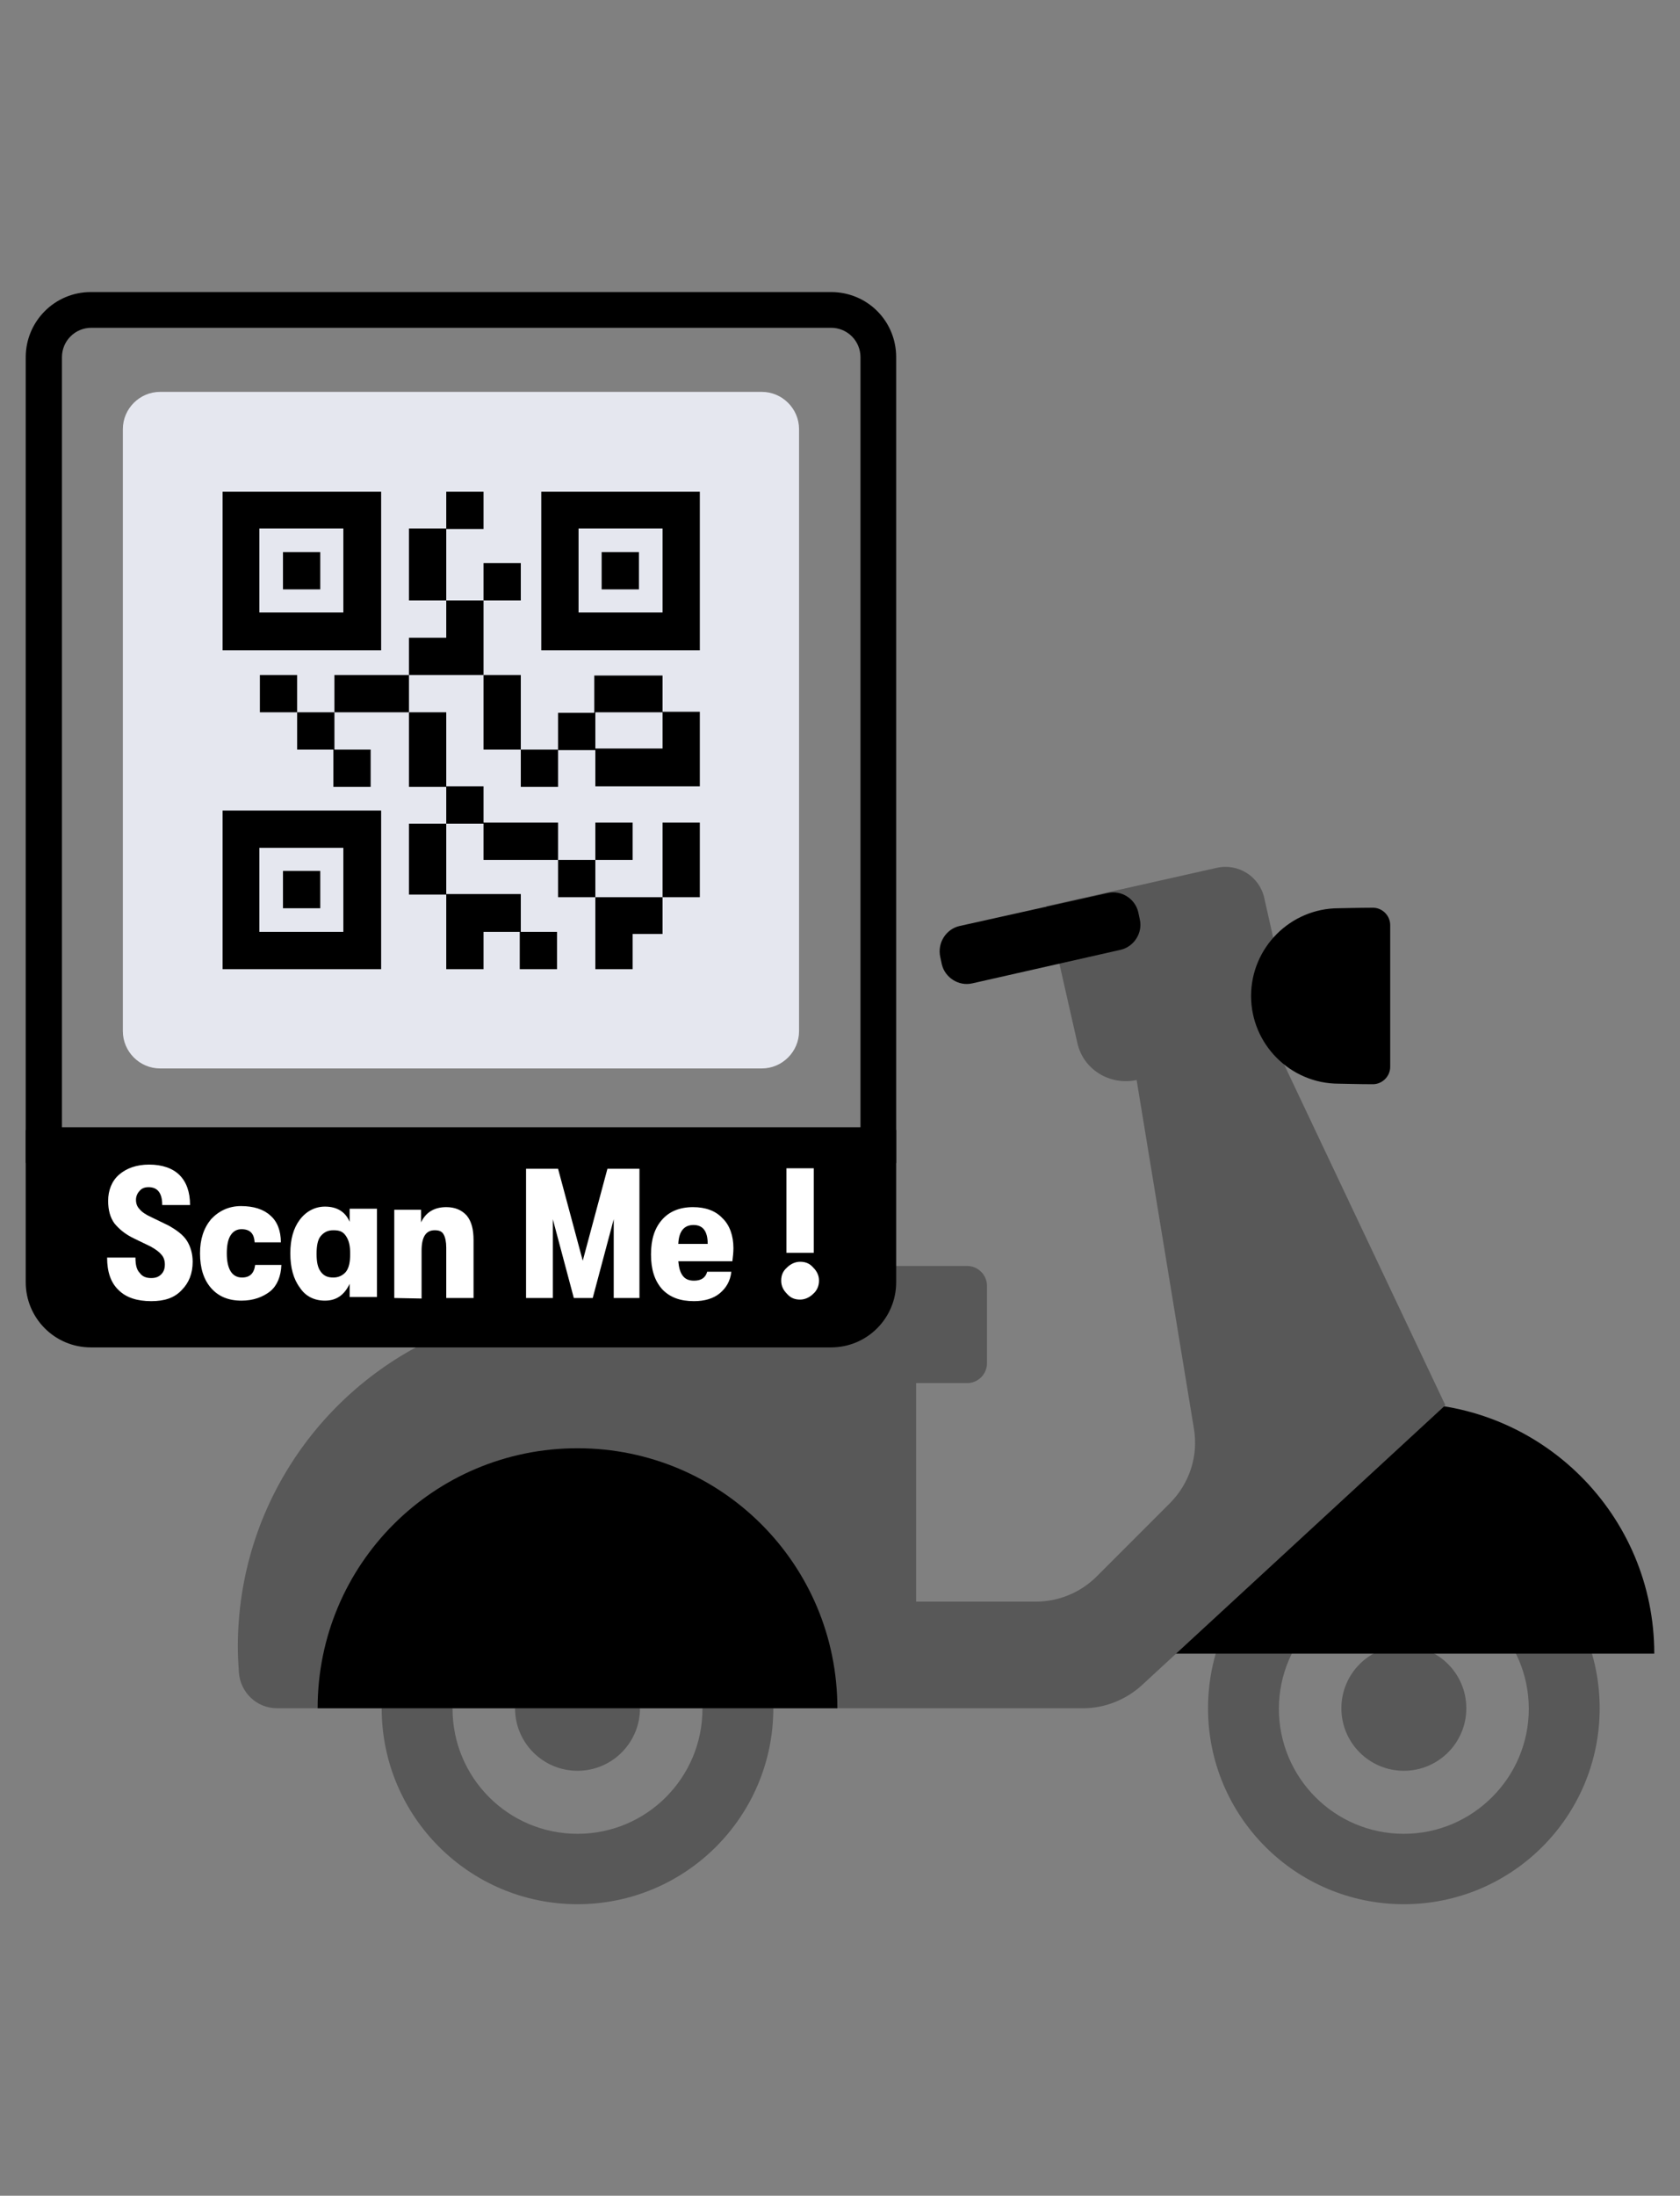 <?xml version="1.0" encoding="utf-8"?>
<!-- Generator: Adobe Illustrator 24.1.2, SVG Export Plug-In . SVG Version: 6.00 Build 0)  -->
<svg version="1.1" id="TEXTO" xmlns="http://www.w3.org/2000/svg" xmlns:xlink="http://www.w3.org/1999/xlink" x="0px" y="0px"
	 viewBox="0 0 320 418" style="enable-background:new 0 0 320 418;" xml:space="preserve">
<rect x="0" y="0" width="320" height="418" fill="#808080" stroke="none"/>
<style type="text/css">
	.st0{fill:#585858;}
	.st1{fill:#E5E7EF;}
	.st2{fill:#FFFFFF;}
</style>
<g>
	<g>
		<path class="st0" d="M267.4,287.9c-20.6,0-37.3,16.7-37.3,37.3c0,20.6,16.7,37.3,37.3,37.3s37.3-16.7,37.3-37.3
			C304.7,304.6,288,287.9,267.4,287.9z M267.4,349.1c-13.2,0-23.8-10.7-23.8-23.8s10.7-23.8,23.8-23.8s23.8,10.7,23.8,23.8
			S280.5,349.1,267.4,349.1z"/>
		<circle class="st0" cx="267.4" cy="325.2" r="11.9"/>
	</g>
	<g>
		<path class="st0" d="M110,287.9c-20.6,0-37.3,16.7-37.3,37.3c0,20.6,16.7,37.3,37.3,37.3s37.3-16.7,37.3-37.3
			C147.3,304.6,130.6,287.9,110,287.9z M110,349.1c-13.2,0-23.8-10.7-23.8-23.8s10.7-23.8,23.8-23.8s23.8,10.7,23.8,23.8
			S123.2,349.1,110,349.1z"/>
		<circle class="st0" cx="110" cy="325.2" r="11.9"/>
	</g>
	<path d="M315.1,314.8L315.1,314.8c0-26.4-21.4-47.7-47.7-47.7s-47.7,21.4-47.7,47.7c0,0,0,0,0,0H315.1L315.1,314.8z"/>
	<path class="st0" d="M275.3,267.5l-32.1-67.8l3.9-0.9l-6.3-27.9c-0.9-4-4.9-6.6-9-5.7l-32.5,7.3l5.9,26c1.1,5.1,6.2,8.2,11.3,7.1
		l0,0l10.9,66.3c0.9,5.2-0.8,10.5-4.6,14.3l-13.9,13.9c-3.1,3.1-7.3,4.8-11.6,4.8h-22.8v-41.6h9.7c2.1,0,3.8-1.7,3.8-3.8v-14.7
		c0-2.1-1.7-3.8-3.8-3.8H89.6c-2.1,0-3.8,1.7-3.8,3.8v8.6C62,263,45.3,286.3,45.3,313.5c0,1.6,0.1,3.3,0.2,4.9
		c0.3,3.8,3.4,6.8,7.3,6.8h153.5c4.1,0,8.1-1.6,11.1-4.3l57.7-53.2l0-0.1L275.3,267.5L275.3,267.5z"/>
	<path d="M182.7,176.3L211,170c2.6-0.6,5.2,1.1,5.8,3.6l0.3,1.4c0.6,2.6-1.1,5.2-3.6,5.8l-28.3,6.4c-2.6,0.6-5.2-1.1-5.8-3.6
		l-0.3-1.4C178.5,179.5,180.2,176.9,182.7,176.3z"/>
	<path d="M264.8,176.1c0-1.8-1.5-3.3-3.3-3.3c-2.6,0-5.9,0.1-6.5,0.1c-9.2,0-16.7,7.5-16.7,16.7c0,9.2,7.5,16.7,16.7,16.7
		c0.7,0,3.9,0.1,6.5,0.1c1.8,0,3.3-1.5,3.3-3.3V176.1z"/>
	<path d="M159.5,325.2C159.5,325.2,159.5,325.2,159.5,325.2c0-27.4-22.1-49.5-49.5-49.5s-49.5,22.1-49.5,49.5v0H159.5L159.5,325.2z"
		/>
</g>
<path d="M158.3,62.4c3.1,0,5.6,2.5,5.6,5.6v146.6H11.8V68c0-3.1,2.5-5.6,5.6-5.6H158.3 M158.3,55.6h-141c-6.9,0-12.4,5.6-12.4,12.4
	v153.4h165.8V68C170.7,61.1,165.2,55.6,158.3,55.6L158.3,55.6z"/>
<path d="M158.3,256.5h-141c-6.9,0-12.4-5.6-12.4-12.4v-29h165.8v29C170.7,250.9,165.2,256.5,158.3,256.5L158.3,256.5z"/>
<g>
	<path class="st1" d="M30.5,74.6h114.6c3.9,0,7.1,3.2,7.1,7.1v114.6c0,3.9-3.2,7.1-7.1,7.1H30.5c-3.9,0-7.1-3.2-7.1-7.1V81.7
		C23.4,77.8,26.6,74.6,30.5,74.6z"/>
	<path d="M72.6,93.6H42.4v30.2h30.2V93.6L72.6,93.6z M65.4,116.6h-16v-16h16V116.6z"/>
	<rect x="53.9" y="105.1" width="7.1" height="7.1"/>
	<path d="M133.3,93.6h-30.2v30.2h30.2V93.6z M126.2,116.6h-16v-16h16V116.6z"/>
	<rect x="114.6" y="105.1" width="7.1" height="7.1"/>
	<path d="M72.6,154.3H42.4v30.2h30.2V154.3L72.6,154.3z M65.4,177.4h-16v-16h16V177.4z"/>
	<rect x="53.9" y="165.8" width="7.1" height="7.1"/>
	<rect x="49.5" y="128.5" width="7.1" height="7.1"/>
	<polygon points="63.5,142.7 63.5,149.8 70.6,149.8 70.6,142.7 63.7,142.7 63.7,135.6 56.6,135.6 56.6,142.7 	"/>
	<rect x="92.1" y="107.2" width="7.1" height="7.1"/>
	<rect x="77.9" y="100.6" width="7.1" height="13.7"/>
	<rect x="85" y="93.6" width="7.1" height="7.1"/>
	<polygon points="92.1,114.3 85,114.3 85,121.4 77.9,121.4 77.9,128.5 92.1,128.5 	"/>
	<polygon points="85,149.8 85,156.8 92.1,156.8 92.1,163.7 106.3,163.7 106.3,156.6 92.1,156.6 92.1,149.7 85,149.7 85,135.6 
		77.9,135.6 77.9,149.8 	"/>
	<rect x="92.1" y="128.5" width="7.1" height="14.2"/>
	<path d="M113.4,149.7h19.9v-14.2h-7.1v-6.9h-13v7.1h-6.9v7.1h7.1L113.4,149.7L113.4,149.7L113.4,149.7z M113.4,135.6h12.8v6.9
		h-12.8L113.4,135.6L113.4,135.6z"/>
	<rect x="126.2" y="156.6" width="7.1" height="14.2"/>
	<rect x="99.2" y="142.7" width="7.1" height="7.1"/>
	<rect x="106.3" y="163.7" width="7.1" height="7.1"/>
	<rect x="113.4" y="156.6" width="7.1" height="7.1"/>
	<polygon points="120.5,184.5 120.5,177.8 126.2,177.8 126.2,170.8 113.4,170.8 113.4,184.5 	"/>
	<rect x="77.9" y="156.8" width="7.1" height="13.5"/>
	<polygon points="92.1,184.5 92.1,177.4 99,177.4 99,184.5 106.1,184.5 106.1,177.4 99.2,177.4 99.2,170.2 85,170.2 85,184.5 	"/>
	<rect x="63.7" y="128.5" width="14.2" height="7.1"/>
</g>
<g>
	<path class="st2" d="M28.8,247.7c-2.7,0-4.8-0.7-6.2-2.1c-1.5-1.4-2.2-3.5-2.2-6.2h5.4c0,1.3,0.2,2.3,0.8,2.9c0.5,0.7,1.2,1,2.2,1
		c0.8,0,1.4-0.2,1.9-0.7c0.5-0.5,0.7-1.1,0.7-1.9c0-0.7-0.2-1.4-0.7-1.9c-0.4-0.5-1.1-1-2-1.5l-3.1-1.5c-1.7-0.8-2.9-1.8-3.8-2.9
		c-0.8-1.1-1.2-2.5-1.2-4.3c0-2,0.7-3.8,2.1-5c1.4-1.2,3.3-1.9,5.7-1.9c2.5,0,4.5,0.7,5.8,2c1.3,1.3,2,3.2,2,5.7h-5.3
		c0-2.3-0.9-3.4-2.6-3.4c-0.7,0-1.3,0.2-1.7,0.7c-0.4,0.4-0.7,1-0.7,1.7s0.2,1.3,0.7,1.8c0.4,0.5,1.1,1,2.2,1.5l3.3,1.6
		c1.6,0.9,2.8,1.8,3.5,2.9c0.7,1.1,1.1,2.5,1.1,4c0,2.2-0.7,4-2.1,5.4C33.2,247.1,31.3,247.7,28.8,247.7z"/>
	<path class="st2" d="M46,247.6c-2.5,0-4.4-0.8-5.8-2.4c-1.4-1.6-2.1-3.8-2.1-6.6c0-2.7,0.7-4.8,2.1-6.5c1.5-1.6,3.4-2.5,5.7-2.5
		c2.4,0,4.3,0.6,5.6,1.8c1.3,1.1,2,2.9,2,5.1h-5c-0.1-1.7-0.9-2.5-2.5-2.5c-0.9,0-1.6,0.4-2.1,1.2c-0.5,0.8-0.7,2-0.7,3.4
		c0,3,1,4.6,2.9,4.6c1.5,0,2.3-0.8,2.5-2.4h5c-0.1,2.2-0.8,3.9-2.1,5C50.1,246.9,48.3,247.6,46,247.6z"/>
	<path class="st2" d="M61.9,247.6c-2,0-3.7-0.8-4.8-2.5c-1.2-1.6-1.8-3.8-1.8-6.5c0-2.7,0.6-4.8,1.8-6.4c1.2-1.6,2.9-2.5,4.8-2.5
		c2.3,0,3.9,1,4.7,2.9v-2.5h5.2v16.8h-5.2v-2.5C65.6,246.5,64.1,247.6,61.9,247.6z M63.5,243.2c1,0,1.8-0.4,2.4-1.1
		c0.6-0.8,0.8-1.9,0.8-3.4c0-1.5-0.2-2.5-0.8-3.4s-1.3-1.1-2.4-1.1c-1.1,0-1.8,0.4-2.4,1.1s-0.8,1.9-0.8,3.4c0,1.5,0.2,2.6,0.8,3.4
		S62.4,243.2,63.5,243.2z"/>
	<path class="st2" d="M75.1,247.1v-16.8h5.1v2.4c0.9-1.9,2.5-2.9,4.8-2.9c1.6,0,2.9,0.5,3.9,1.6c0.9,1.1,1.3,2.6,1.3,4.7v11h-5.2
		v-9.6c0-1.1-0.2-2-0.5-2.5c-0.3-0.6-0.9-0.8-1.7-0.8c-1.7,0-2.5,1.3-2.5,3.9v9.1L75.1,247.1L75.1,247.1L75.1,247.1z"/>
	<path class="st2" d="M100.2,247.1v-24.6h6.1l4.7,17.5l4.7-17.5h6.1v24.6h-4.9v-15l-4,15h-3.6l-4-15v15H100.2z"/>
	<path class="st2" d="M139.7,237.6c0,0.9-0.1,1.6-0.2,2.5h-10.3c0.1,1.1,0.3,2,0.8,2.7s1.2,1,2.2,1c1.4,0,2.2-0.6,2.5-1.7h4.6
		c-0.2,1.8-1,3.1-2.2,4.1c-1.2,1-2.9,1.5-4.9,1.5c-2.6,0-4.6-0.7-6.1-2.3c-1.4-1.6-2.1-3.7-2.1-6.6c0-2.9,0.7-5,2.1-6.6
		c1.4-1.6,3.4-2.4,5.9-2.4c2.4,0,4.3,0.7,5.6,2.1C139,233.2,139.7,235.3,139.7,237.6z M129.2,236.8h5.6c0-2.4-0.9-3.6-2.7-3.6
		S129.3,234.4,129.2,236.8z"/>
	<path class="st2" d="M154.9,246.3c-0.7,0.7-1.6,1.1-2.5,1.1c-1,0-1.8-0.3-2.5-1.1c-0.7-0.7-1.1-1.5-1.1-2.5s0.3-1.8,1.1-2.5
		c0.7-0.7,1.6-1.1,2.5-1.1c1,0,1.8,0.3,2.5,1.1c0.7,0.7,1.1,1.5,1.1,2.5S155.6,245.7,154.9,246.3z M149.8,238.5v-16.1h5.2v16.1
		H149.8z"/>
</g>
</svg>
